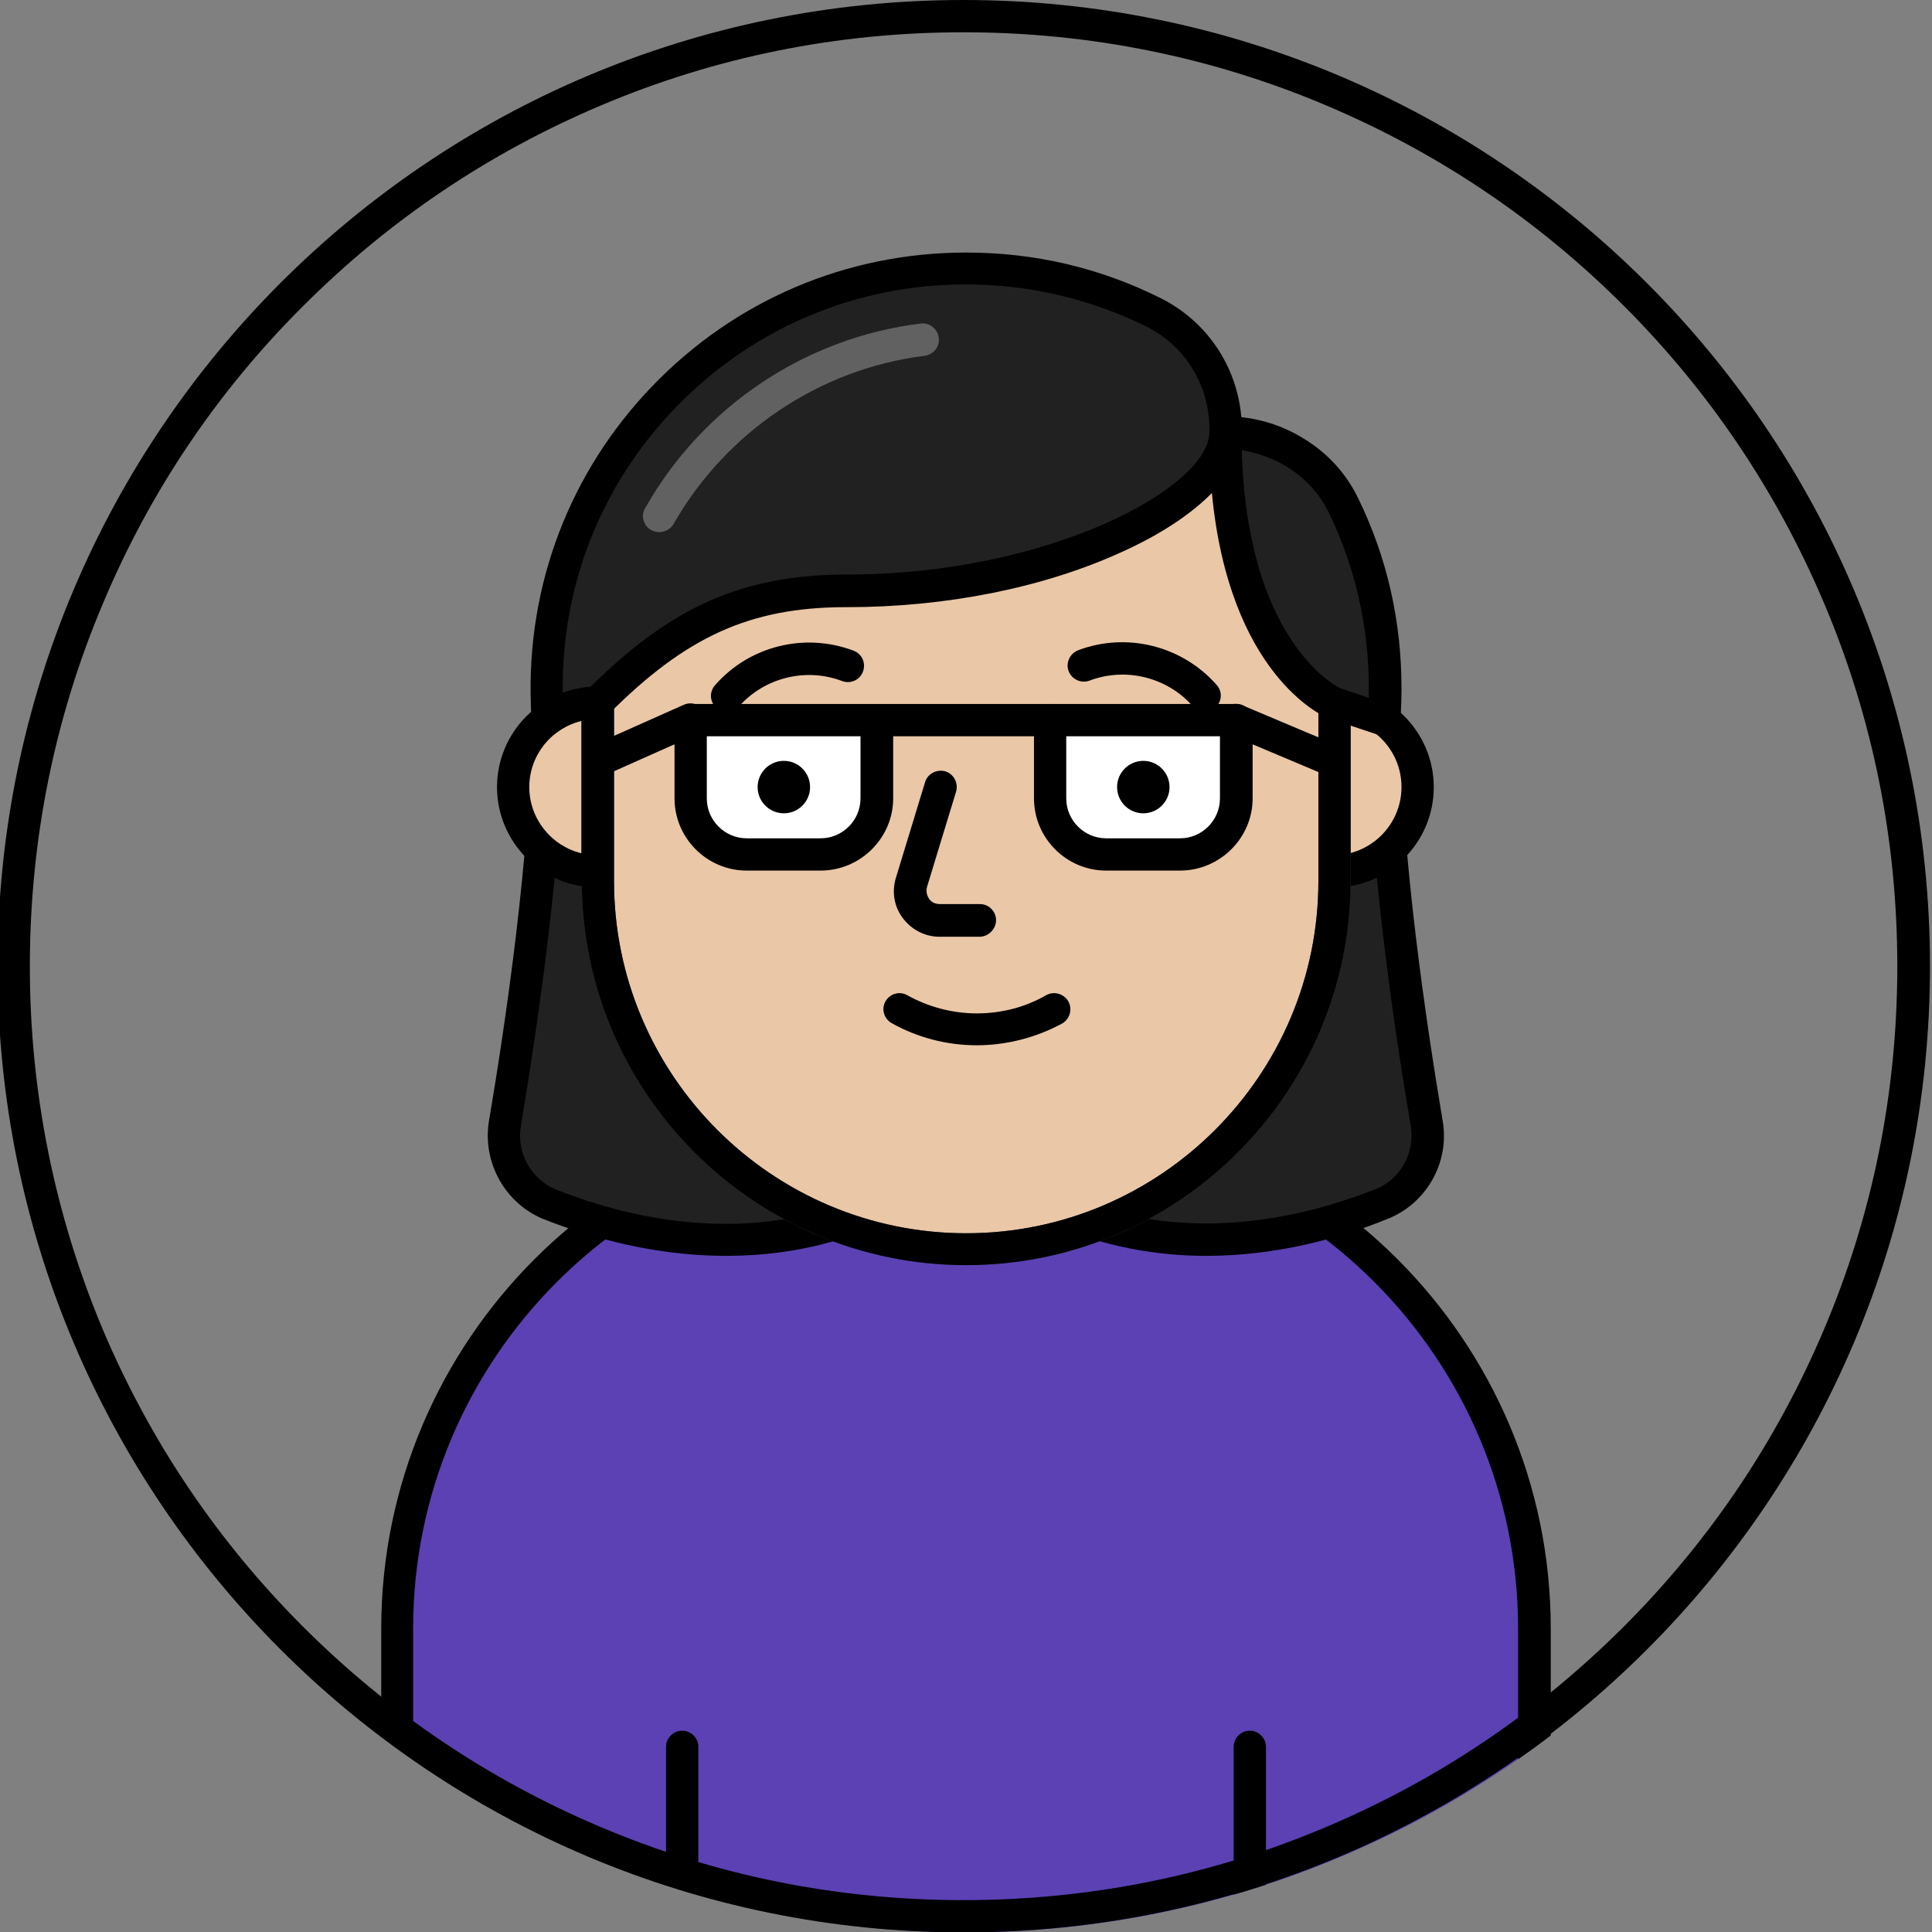 <?xml version="1.0" encoding="utf-8"?>
<!-- Generator: Adobe Illustrator 23.0.3, SVG Export Plug-In . SVG Version: 6.00 Build 0)  -->
<svg version="1.1" id="Layer_1" xmlns="http://www.w3.org/2000/svg" xmlns:xlink="http://www.w3.org/1999/xlink" x="0px" y="0px"
	 viewBox="0 0 478.9 478.9" style="enable-background:new 0 0 478.9 478.9;" xml:space="preserve">
<rect x="0" y="0" width="478.9" height="478.9" fill="#808080" stroke="none"/>
<style type="text/css">
	.st0{clip-path:url(#SVGID_2_);}
	.st1{fill:#5B41B4;}
	.st2{fill:none;}
	.st3{fill:#212121;}
	.st4{fill:#F4A9AD;}
	.st5{fill:#33475B;}
	.st6{fill:#EAC7A7;}
	.st7{fill:#616161;}
	.st8{fill:#FFFFFF;}
</style>
<g id="Idle_14_">
	<g>
		<g>
			<defs>
				<circle id="SVGID_1_" cx="239.5" cy="239.5" r="239.5"/>
			</defs>
			<clipPath id="SVGID_2_">
				<use xlink:href="#SVGID_1_"  style="overflow:visible;"/>
			</clipPath>
			<g class="st0">
				<g>
					<path class="st1" d="M224.1,278.1h30.7c69.4,0,125.6,56.2,125.6,125.6v96.2H98.5v-96.2C98.5,334.3,154.8,278.1,224.1,278.1z"/>
					<path d="M380.4,503.9H98.5c-2.2,0-4-1.8-4-4v-96.2c0-71.4,58.1-129.6,129.6-129.6h30.7c71.4,0,129.6,58.1,129.6,129.6v96.2
						C384.4,502.1,382.6,503.9,380.4,503.9z M102.5,495.9h273.8v-92.2c0-67-54.5-121.6-121.6-121.6h-30.7
						c-67,0-121.6,54.5-121.6,121.6V495.9z"/>
				</g>
				<g>
					<g>
						<g>
							<line class="st2" x1="169.1" y1="499.9" x2="169.1" y2="433.1"/>
							<path d="M169.1,503.9c-2.2,0-4-1.8-4-4v-66.9c0-2.2,1.8-4,4-4s4,1.8,4,4v66.9C173.1,502.1,171.3,503.9,169.1,503.9z"/>
						</g>
					</g>
					<g>
						<g>
							<line class="st2" x1="309.8" y1="499.9" x2="309.8" y2="433.1"/>
							<path d="M309.8,503.9c-2.2,0-4-1.8-4-4v-66.9c0-2.2,1.8-4,4-4s4,1.8,4,4v66.9C313.8,502.1,312,503.9,309.8,503.9z"/>
						</g>
					</g>
				</g>
			</g>
		</g>
	</g>
</g>
<g id="Avatar_14">
	<g>
		<g>
			<path class="st3" d="M135.8,178.2c0,33.5-6.8,78.2-10.6,100.3c-1.4,8.5,3.2,16.9,11.3,20c15.6,6.1,42.4,13.3,69.9,4.9"/>
			<path d="M179.9,311.3c-17.4,0-33.1-4.4-44.9-9c-9.7-3.8-15.5-14.1-13.8-24.4c3.9-23.1,10.5-66.8,10.5-99.7c0-2.2,1.8-4,4-4
				s4,1.8,4,4c0,33.4-6.7,77.6-10.6,101c-1.1,6.6,2.6,13.2,8.8,15.7c16.5,6.5,41.6,12.6,67.3,4.8c2.1-0.6,4.3,0.5,5,2.7
				c0.6,2.1-0.5,4.3-2.7,5C198.2,310.2,188.8,311.3,179.9,311.3z"/>
		</g>
		<g>
			<path class="st3" d="M343.1,178.2c0,33.5,6.8,78.2,10.6,100.3c1.4,8.5-3.2,16.9-11.3,20c-15.6,6.1-42.4,13.3-69.9,4.9"/>
			<path d="M299,311.3c-8.9,0-18.3-1.2-27.7-4c-2.1-0.6-3.3-2.9-2.7-5c0.6-2.1,2.9-3.3,5-2.7c25.7,7.8,50.8,1.7,67.3-4.8
				c6.2-2.4,9.9-9,8.8-15.7c-4-23.4-10.6-67.5-10.6-101c0-2.2,1.8-4,4-4s4,1.8,4,4c0,32.9,6.6,76.5,10.5,99.7
				c1.8,10.3-4,20.6-13.8,24.4C332.2,306.9,316.4,311.3,299,311.3z"/>
		</g>
		<g>
			<path class="st4" d="M339.2,214c-2.7,1.3-5.8,2-9,2c-1,0-2.1-0.1-3.1-0.2c1-0.3,2-0.5,3.1-0.7C333.1,214.4,336.1,214.1,339.2,214
				z"/>
			<path class="st5" d="M330.2,220c-1.2,0-2.4-0.1-3.6-0.3c-1.9-0.3-3.3-1.8-3.4-3.7c-0.1-1.9,1.1-3.6,2.9-4.1
				c1.3-0.4,2.4-0.6,3.4-0.8c3.2-0.7,6.5-1.1,9.7-1.2c1.9,0,3.6,1.2,4,3.1c0.4,1.8-0.5,3.7-2.2,4.5C337.5,219.2,333.9,220,330.2,220
				z"/>
		</g>
		<g>
			<circle class="st6" cx="330.5" cy="195.1" r="20.9"/>
			<path d="M330.5,220c-13.7,0-24.9-11.2-24.9-24.9s11.2-24.9,24.9-24.9s24.9,11.2,24.9,24.9S344.3,220,330.5,220z M330.5,178.2
				c-9.3,0-16.9,7.6-16.9,16.9s7.6,16.9,16.9,16.9s16.9-7.6,16.9-16.9S339.9,178.2,330.5,178.2z"/>
		</g>
		<g>
			<path class="st6" d="M330.8,171.9v46.5c0,50.4-40.9,91.3-91.3,91.3c-50.4,0-91.3-40.9-91.3-91.3v-46.5
				c0-50.4,40.9-91.3,91.3-91.3c25.2,0,48,10.2,64.6,26.8C320.5,123.8,330.8,146.7,330.8,171.9z"/>
			<path class="st5" d="M239.5,313.6c-52.6,0-95.3-42.8-95.3-95.3v-46.5c0-52.6,42.8-95.3,95.3-95.3c25.5,0,49.4,9.9,67.4,27.9
				c18,18,27.9,41.9,27.9,67.4v46.5C334.8,270.9,292,313.6,239.5,313.6z M239.5,84.6c-48.1,0-87.3,39.2-87.3,87.3v46.5
				c0,48.1,39.2,87.3,87.3,87.3c48.1,0,87.3-39.2,87.3-87.3v-46.5c0-23.3-9.1-45.2-25.6-61.7C284.7,93.6,262.8,84.6,239.5,84.6z"/>
		</g>
		<path d="M239.5,313.6c-52.6,0-95.3-42.8-95.3-95.3v-46.5c0-52.6,42.8-95.3,95.3-95.3c25.5,0,49.4,9.9,67.4,27.9
			c18,18,27.9,41.9,27.9,67.4v46.5C334.8,270.9,292,313.6,239.5,313.6z M239.5,84.6c-48.1,0-87.3,39.2-87.3,87.3v46.5
			c0,48.1,39.2,87.3,87.3,87.3c48.1,0,87.3-39.2,87.3-87.3v-46.5c0-23.3-9.1-45.2-25.6-61.7C284.7,93.6,262.8,84.6,239.5,84.6z"/>
		<g>
			<path class="st6" d="M233.1,195.1l-7.2,23.6c-1.4,4.7,2.1,9.5,7,9.5h9.9"/>
			<path d="M242.8,232.2h-9.9c-3.6,0-6.9-1.7-9.1-4.6c-2.2-2.9-2.8-6.6-1.7-10.1l7.2-23.6c0.6-2.1,2.9-3.3,5-2.7
				c2.1,0.6,3.3,2.9,2.7,5l-7.2,23.6c-0.3,1-0.1,2.1,0.5,3s1.6,1.3,2.7,1.3h9.9c2.2,0,4,1.8,4,4S245,232.2,242.8,232.2z"/>
		</g>
		<g>
			<path class="st6" d="M148.1,174.2V216c-11.6,0-20.9-9.4-20.9-20.9C127.2,183.6,136.6,174.2,148.1,174.2z"/>
			<path d="M148.1,220c-13.7,0-24.9-11.2-24.9-24.9s11.2-24.9,24.9-24.9c2.2,0,4,1.8,4,4V216C152.1,218.2,150.4,220,148.1,220z
				 M144.1,178.7c-7.4,1.8-12.9,8.5-12.9,16.4s5.5,14.6,12.9,16.4V178.7z"/>
		</g>
		<g>
			<path class="st3" d="M148.1,174.2c18.4-18.4,34.8-27.5,61.3-27.7h0.8c51.6,0,93.6-22.3,93.6-39.4l0,0c0,55.8,26.7,67.1,26.7,67.1
				l12.6,4.2c0.2-2.6,0.3-5.3,0.3-7.9c0-16.1-3.7-31.4-10.2-45.1c-2.7-5.6-6.9-10.2-12-13.3c-5.1-3.1-11.1-5-17.3-5l0,0l0,0v-0.5
				c0-12.3-6.9-23.7-17.9-29.2c-14-7-29.8-10.9-46.5-10.9c-58.8,0-106.1,48.7-103.9,108c0,1.2,0.1,2.5,0.2,3.7
				C139.2,175.7,143.5,174.2,148.1,174.2"/>
			<path d="M343.1,182.4c-0.4,0-0.9-0.1-1.3-0.2l-12.6-4.2c-0.1,0-0.2-0.1-0.3-0.1c-1.1-0.5-24.2-10.7-28.5-55.7
				c-5.1,5.2-12.7,10.3-22.5,14.7c-19.3,8.8-43.4,13.6-67.8,13.6h-0.8c-23.4,0.1-39.3,7.3-58.4,26.5c-0.8,0.8-1.8,1.2-2.8,1.2
				c-3.6,0-7.1,1.1-10,3.3c-1.2,0.9-2.7,1-4,0.4c-1.3-0.6-2.2-1.9-2.3-3.3c-0.1-1.5-0.2-2.7-0.2-3.9c-1.1-29.6,9.6-57.7,30.1-79
				c20.5-21.3,48.2-33.1,77.8-33.1c17,0,33.2,3.8,48.2,11.3c11.4,5.7,18.9,16.8,20,29.5c5.5,0.6,10.8,2.4,15.6,5.4
				c5.9,3.6,10.6,8.8,13.5,15c7.1,14.6,10.6,30.4,10.6,46.8c0,2.8-0.1,5.5-0.3,8.2c-0.1,1.2-0.8,2.3-1.8,3
				C344.7,182.2,343.9,182.4,343.1,182.4z M332,170.5l7.3,2.5c0-0.8,0-1.6,0-2.4c0-15.2-3.3-29.8-9.8-43.3
				c-2.3-4.8-5.9-8.8-10.5-11.6c-3.5-2.1-7.3-3.5-11.2-4.1C309.1,158.1,330.4,169.6,332,170.5z M239.4,70.5c-27.4,0-53,10.9-72,30.6
				c-18.4,19.1-28.3,44.1-27.9,70.6c2.2-0.8,4.5-1.3,6.9-1.5c9.9-9.7,18.4-16,27.6-20.4c10.5-5,21.7-7.3,35.4-7.4h0.8
				c49.5,0,89.6-21.4,89.6-35.4v-0.5c0-11-6-20.8-15.7-25.6C270.2,74.1,255.2,70.5,239.4,70.5z"/>
		</g>
		<path class="st7" d="M163.4,131.9c-0.7,0-1.3-0.2-2-0.5c-1.9-1.1-2.6-3.5-1.5-5.4c14.2-25.2,39.7-42.3,68.3-45.8
			c2.2-0.3,4.2,1.3,4.5,3.5c0.3,2.2-1.3,4.2-3.5,4.5c-26,3.2-49.3,18.9-62.3,41.8C166.1,131.2,164.8,131.9,163.4,131.9z"/>
		<g>
			<g>
				<g>
					<path class="st8" d="M292.5,211.8h-18.3c-7.7,0-13.9-6.2-13.9-13.9v-19.4h46.2v19.4C306.5,205.5,300.2,211.8,292.5,211.8z"/>
					<path d="M292.5,215.8h-18.3c-9.9,0-17.9-8.1-17.9-17.9v-19.4c0-2.2,1.8-4,4-4h46.2c2.2,0,4,1.8,4,4v19.4
						C310.5,207.7,302.4,215.8,292.5,215.8z M264.3,182.5v15.4c0,5.5,4.5,9.9,9.9,9.9h18.3c5.5,0,9.9-4.5,9.9-9.9v-15.4H264.3z"/>
				</g>
				<circle cx="283.4" cy="195.1" r="6.5"/>
				<g>
					<line class="st2" x1="306.5" y1="178.5" x2="330.7" y2="188.6"/>
					<path d="M330.6,192.6c-0.5,0-1-0.1-1.6-0.3l-24.2-10.2c-2-0.9-3-3.2-2.1-5.2c0.9-2,3.2-3,5.2-2.1l24.2,10.2
						c2,0.9,3,3.2,2.1,5.2C333.7,191.7,332.2,192.6,330.6,192.6z"/>
				</g>
			</g>
			<g>
				<g>
					<path class="st8" d="M203.4,211.8h-18.3c-7.7,0-13.9-6.2-13.9-13.9v-19.4h46.2v19.4C217.4,205.5,211.1,211.8,203.4,211.8z"/>
					<path d="M203.4,215.8h-18.3c-9.9,0-17.9-8.1-17.9-17.9v-19.4c0-2.2,1.8-4,4-4h46.2c2.2,0,4,1.8,4,4v19.4
						C221.4,207.7,213.3,215.8,203.4,215.8z M175.2,182.5v15.4c0,5.5,4.5,9.9,9.9,9.9h18.3c5.5,0,9.9-4.5,9.9-9.9v-15.4H175.2z"/>
				</g>
				<circle cx="194.3" cy="195.1" r="6.5"/>
				<g>
					<line class="st2" x1="148.3" y1="188.6" x2="171.2" y2="178.5"/>
					<path d="M148.3,192.6c-1.5,0-3-0.9-3.7-2.4c-0.9-2,0-4.4,2-5.3l22.9-10.2c2-0.9,4.4,0,5.3,2c0.9,2,0,4.4-2,5.3l-22.9,10.2
						C149.3,192.5,148.8,192.6,148.3,192.6z"/>
				</g>
			</g>
			<g>
				<line class="st2" x1="217.4" y1="178.5" x2="260.3" y2="178.5"/>
				<path d="M260.3,182.5h-42.9c-2.2,0-4-1.8-4-4s1.8-4,4-4h42.9c2.2,0,4,1.8,4,4S262.5,182.5,260.3,182.5z"/>
			</g>
		</g>
	</g>
	<path d="M180.2,176.5c-0.9,0-1.9-0.3-2.6-1c-1.7-1.5-1.8-4-0.4-5.6c8.5-9.8,22.3-13.2,34.4-8.6c2.1,0.8,3.1,3.1,2.3,5.2
		c-0.8,2.1-3.1,3.1-5.2,2.3c-9-3.4-19.3-0.8-25.6,6.4C182.4,176.1,181.3,176.5,180.2,176.5z"/>
	<path d="M298.7,176.5c-1.1,0-2.2-0.5-3-1.4c-6.3-7.2-16.6-9.8-25.6-6.4c-2.1,0.8-4.4-0.3-5.2-2.3c-0.8-2.1,0.3-4.4,2.3-5.2
		c12.1-4.6,25.9-1.1,34.4,8.6c1.5,1.7,1.3,4.2-0.4,5.6C300.6,176.2,299.6,176.5,298.7,176.5z"/>
	<path d="M242.1,259.1c-7.4,0-14.7-1.9-21.1-5.5c-1.9-1.1-2.6-3.5-1.5-5.4c1.1-1.9,3.5-2.6,5.4-1.5c5.2,2.9,11.2,4.5,17.2,4.5
		c6.1,0,12-1.5,17.2-4.5c1.9-1.1,4.4-0.4,5.5,1.5c1.1,1.9,0.4,4.4-1.5,5.5C256.8,257.2,249.5,259.1,242.1,259.1z"/>
</g>
<g>
	<path d="M238.8,8c31.2,0,61.6,6.1,90.1,18.2c27.6,11.7,52.3,28.3,73.6,49.6c21.3,21.3,37.9,46,49.6,73.6
		c12.1,28.5,18.2,58.8,18.2,90.1s-6.1,61.6-18.2,90.1c-11.7,27.6-28.3,52.3-49.6,73.6c-21.3,21.3-46,37.9-73.6,49.6
		c-28.5,12.1-58.8,18.2-90.1,18.2s-61.6-6.1-90.1-18.2c-27.6-11.7-52.3-28.3-73.6-49.6c-21.3-21.3-37.9-46-49.6-73.6
		C13.5,301,7.4,270.7,7.4,239.5s6.1-61.6,18.2-90.1C37.2,121.8,53.9,97,75.2,75.8c21.3-21.3,46-37.9,73.6-49.6
		C177.3,14.1,207.6,8,238.8,8 M238.8,0C106.6,0-0.6,107.2-0.6,239.5s107.2,239.5,239.5,239.5s239.5-107.2,239.5-239.5
		S371.1,0,238.8,0L238.8,0z"/>
</g>
</svg>
